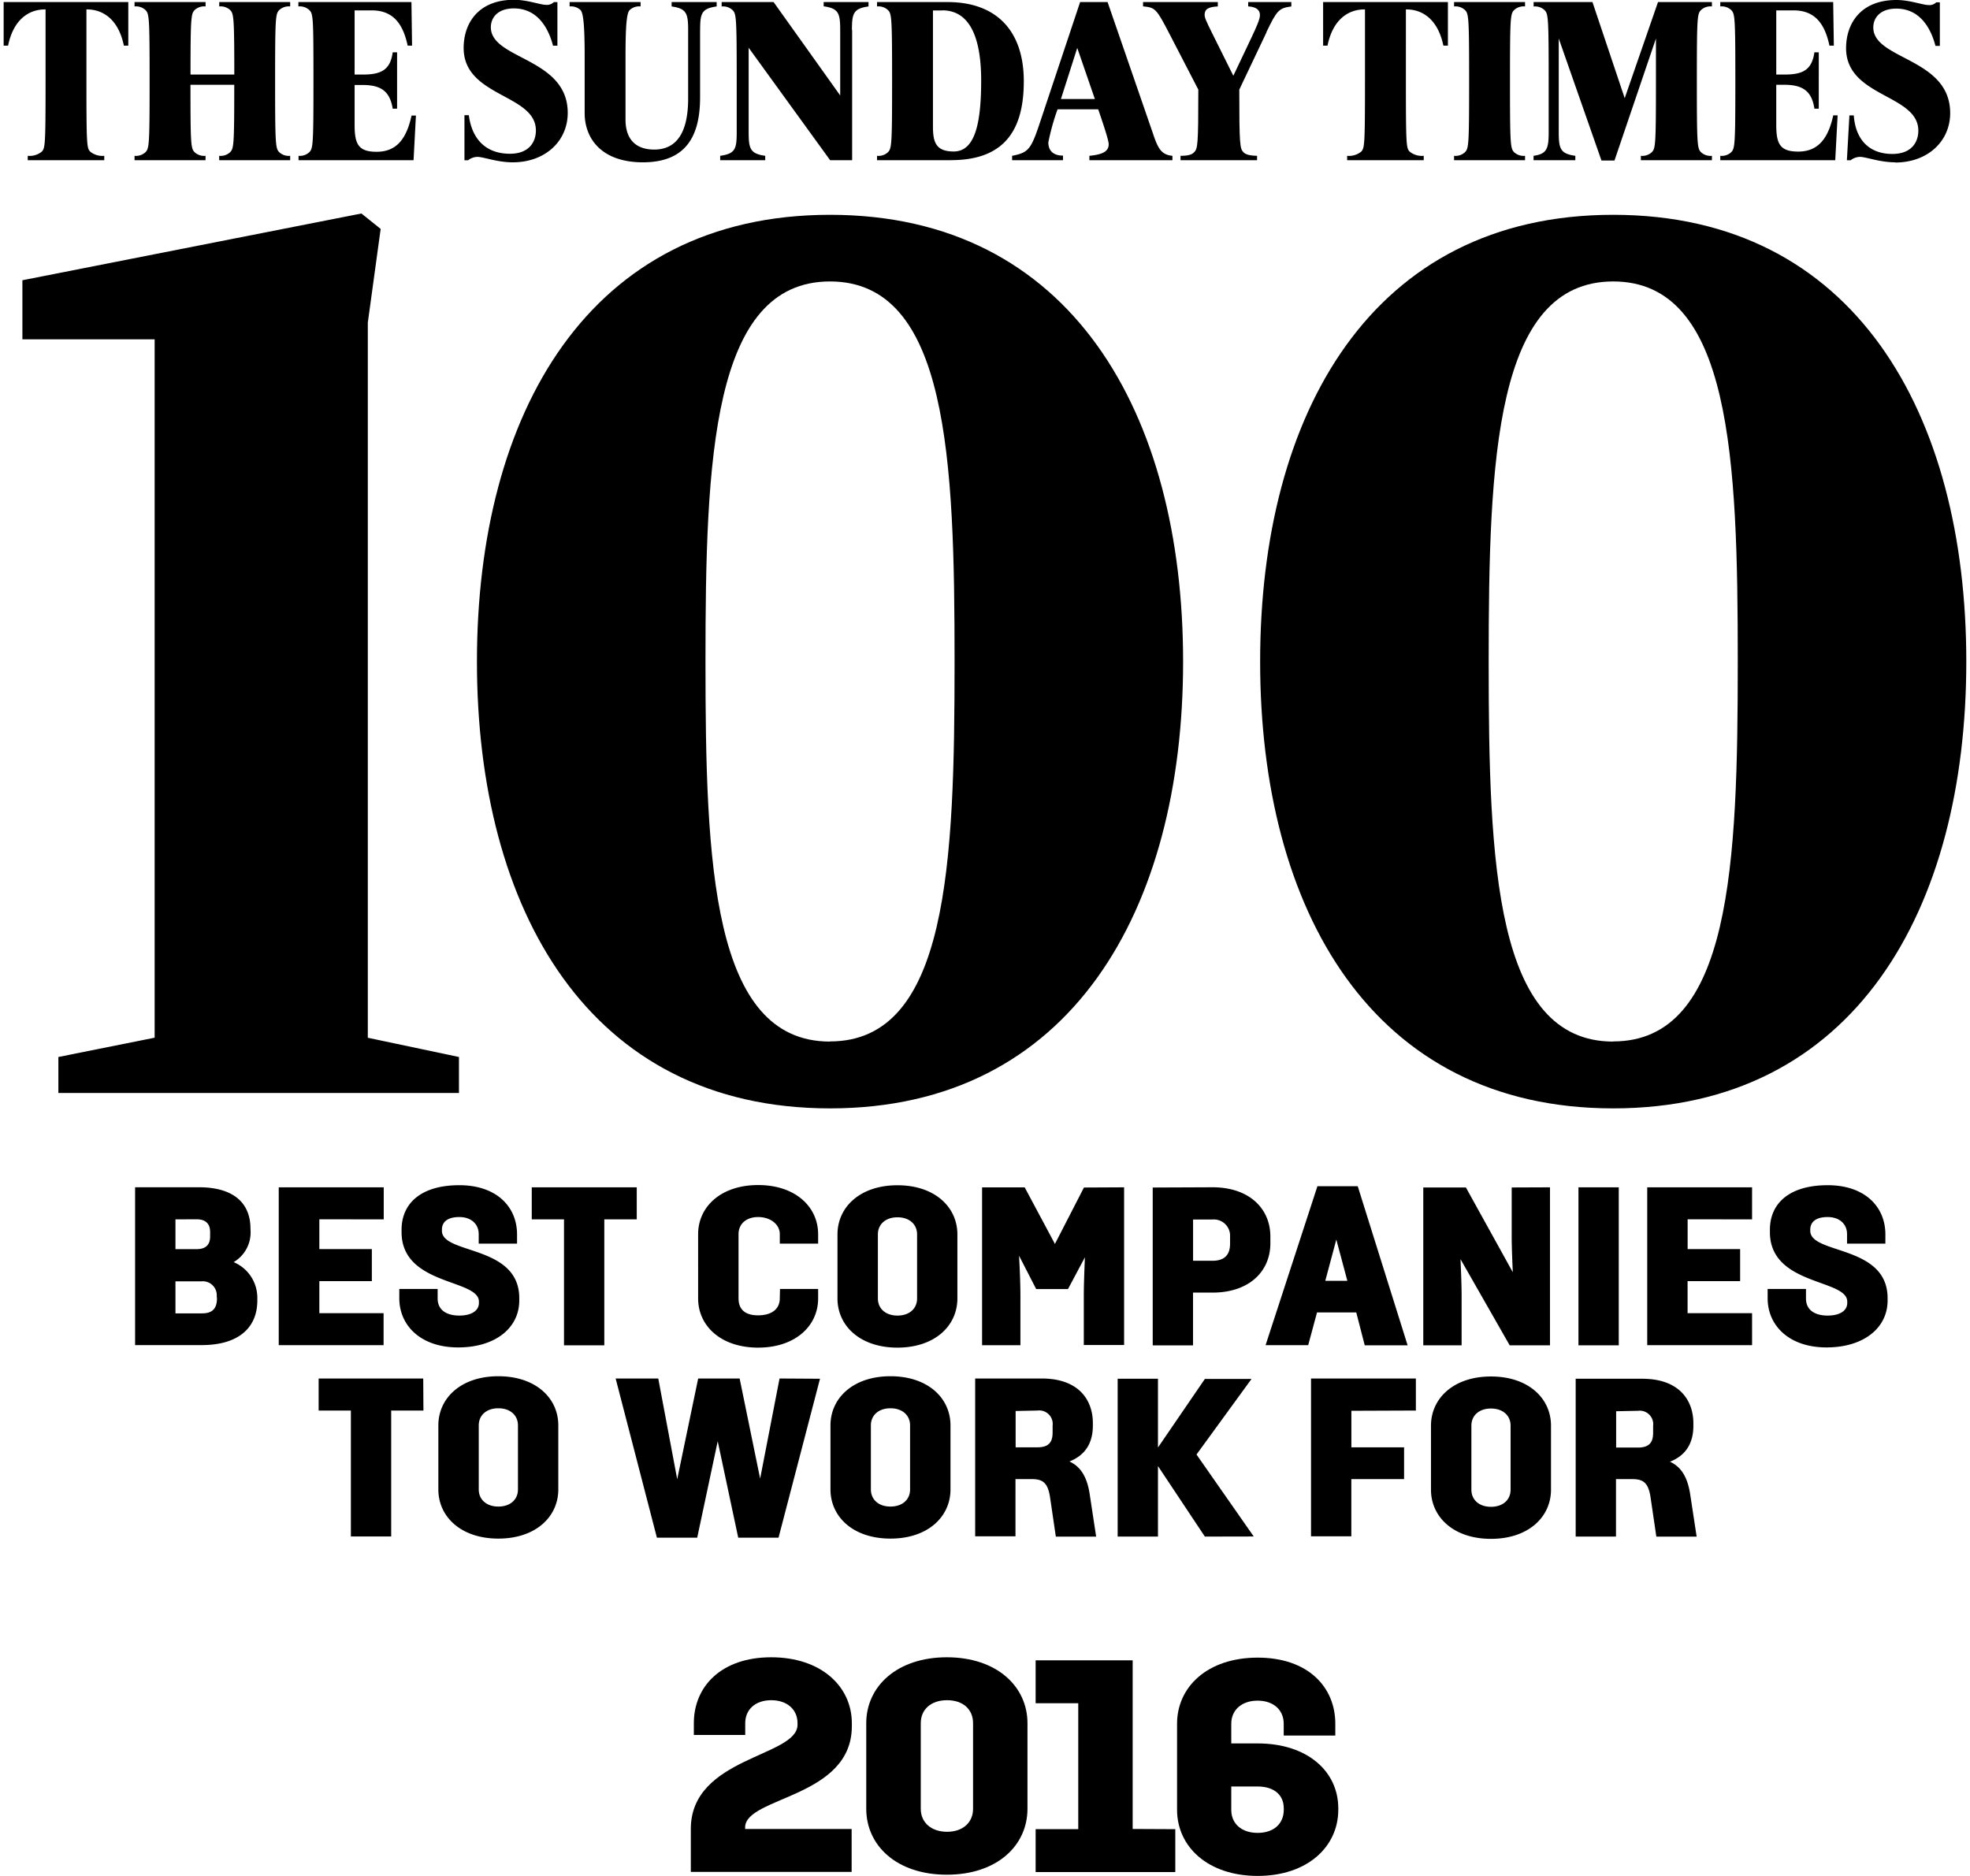 <svg id="sunday-times" xmlns="http://www.w3.org/2000/svg" viewBox="0 0 389.56 372.39" width="63" height="60">
    <title>sunday-times-100-best-companies-variant-b</title>
    <path d="M325.81,51.77c-47.91,0-70.08,39.5-70.08,88.69s22.17,88.69,70.08,88.69,70.08-39.5,70.08-88.69-22.17-88.69-70.08-88.69m0,164.12c-23.45,0-24.72-35.42-24.72-75.43S302.37,65,325.81,65s24.72,35.42,24.72,75.43-1.27,75.43-24.72,75.43M170.36,51.77c-47.91,0-70.08,39.5-70.08,88.69s22.17,88.69,70.08,88.69,70.08-39.5,70.08-88.69-22.17-88.69-70.08-88.69m0,164.12c-23.45,0-24.72-35.42-24.72-75.43S146.91,65,170.36,65s24.72,35.42,24.72,75.43-1.27,75.43-24.72,75.43M78.62,73.17l2.55-18.6-3.82-3.06L10.06,64.76V76.49H36.31V215.12L17.2,218.95v7.14H96.71v-7.14l-18.09-3.82Z"
          transform="translate(-6.34 -9.13)"/>
    <path d="M30.2,18.19C29.12,12.91,26,11,22.89,11h-.12V25.34c0,12.64.08,13.18.75,13.89a3.83,3.83,0,0,0,2.79.83v.87H11.12v-.87a3.83,3.83,0,0,0,2.79-.83c.66-.71.75-1.25.75-13.89V11h-.12c-3.12,0-6.24,1.91-7.32,7.19H6.34V9.54H31.08v8.65Z"
          transform="translate(-6.34 -9.13)"/>
    <path d="M49.12,40.93v-.87a2.74,2.74,0,0,0,2.16-.71c.75-.75.83-1.46.83-13.39H43.42c0,11.93.08,12.64.83,13.39a2.75,2.75,0,0,0,2.16.71v.87H32.32v-.87a2.75,2.75,0,0,0,2.16-.71c.75-.75.83-1.5.83-14.14s-.08-13.35-.83-14.09a2.75,2.75,0,0,0-2.16-.71V9.54H46.42v.87a2.75,2.75,0,0,0-2.16.71c-.71.71-.83,1.37-.83,12.81h8.69c0-11.43-.12-12.1-.83-12.81a2.75,2.75,0,0,0-2.16-.71V9.54H63.21v.87a2.75,2.75,0,0,0-2.16.71c-.75.75-.83,1.46-.83,14.09s.08,13.39.83,14.14a2.75,2.75,0,0,0,2.16.71v.87Z"
          transform="translate(-6.34 -9.13)"/>
    <path d="M87.7,40.93H64.87v-.87A2.75,2.75,0,0,0,67,39.35c.75-.75.83-1.5.83-14.14S67.78,11.87,67,11.12a2.75,2.75,0,0,0-2.16-.71V9.54H87.28l.12,8.65h-.87c-.91-4.24-2.79-7-7.15-7H76V23.93h1.62c3.66,0,5.45-.91,5.94-4.41h.87V30.7h-.87C83,27.25,81.25,26,77.59,26H76s0,6.73,0,7.9c0,3.74.67,5.36,4.36,5.36,4,0,5.95-2.62,6.94-7.19h.87Z"
          transform="translate(-6.34 -9.13)"/>
    <path d="M107.36,41.35c-3.08,0-5.78-1.08-7-1.08a3.1,3.1,0,0,0-1.83.67H97.8V32h.87c.62,4.82,3.45,7.65,8.15,7.65,3.91,0,5.16-2.45,5.16-4.62,0-7.27-14.34-6.61-14.34-16.38,0-4.86,2.87-9.56,10-9.56,2.62,0,5.24,1,6.32,1a1.94,1.94,0,0,0,1.58-.54h.71v8.65h-.87c-.87-3.37-3-7.4-7.77-7.4-3.16,0-4.57,1.79-4.57,3.74,0,6.44,15.26,6,15.26,17,0,5.65-4.53,9.81-10.89,9.81"
          transform="translate(-6.34 -9.13)"/>
    <path d="M144.57,15.11V28.46c0,7.61-2.74,12.89-11.35,12.89-8.15,0-11.56-4.66-11.56-9.77V20.31c0-6.36-.29-8.65-.83-9.19a2.74,2.74,0,0,0-2.16-.71V9.54h14.09v.87a2.74,2.74,0,0,0-2.16.71c-.58.58-.83,2.79-.83,9.48V32.87c0,4,2.12,5.95,5.7,5.95,4.41,0,6.73-3.33,6.73-10.14V15.11c0-3.33-.33-4.28-3.28-4.7V9.54h8.94v.87c-3,.42-3.28,1.37-3.28,4.7"
          transform="translate(-6.34 -9.13)"/>
    <path d="M174.75,15.11V40.93h-4.37L154.21,18.61V35.36c0,3.33.33,4.28,3.29,4.7v.87h-8.94v-.87c3-.42,3.28-1.37,3.28-4.7V25.22c0-12.64-.08-13.35-.83-14.09a2.73,2.73,0,0,0-2.16-.71V9.54h10.31l13.22,18.54v-13c0-3.33-.33-4.28-3.28-4.7V9.54H178v.87c-3,.42-3.29,1.37-3.29,4.7"
          transform="translate(-6.34 -9.13)"/>
    <path d="M194.37,40.93H179.69v-.87a2.74,2.74,0,0,0,2.16-.71c.75-.75.83-1.5.83-14.14s-.08-13.34-.83-14.09a2.75,2.75,0,0,0-2.16-.71V9.54h14c9.77,0,15.13,5.78,15.13,15.71,0,8.86-3.16,15.67-14.43,15.67M192.62,11.2h-1.83v23c0,3.12.54,5,4.12,5,4.12,0,5.45-5.28,5.45-14.09,0-7.73-1.87-13.93-7.73-13.93"
          transform="translate(-6.34 -9.13)"/>
    <path d="M221.84,40.93v-.87c2.54-.25,3.83-.83,3.83-2.29,0-.54-.42-2.12-2.08-6.94h-8.07a45.51,45.51,0,0,0-1.83,6.57c0,1.66,1,2.62,2.91,2.62v.91H206.5v-.87c3.12-.62,3.7-1.17,5.36-6.11L220,9.54h5.45l9,26.07c1,3,1.66,4.24,3.87,4.45v.87Zm-2.41-22.29-3.24,10.15h6.74Z"
          transform="translate(-6.34 -9.13)"/>
    <path d="M257,15.53l-5.41,11.39c0,11,.13,11.72.83,12.43.37.38,1,.67,2.7.71v.87H239.93v-.87c1.79,0,2.33-.33,2.7-.71.71-.71.83-1.41.83-12.43L237.81,16c-2.7-5.24-2.91-5.36-5.32-5.61V9.54h14.84v.87c-1.87.08-2.62.54-2.62,1.66,0,.5.21,1.08,1.5,3.66l4.2,8.44,3.53-7.44c1.12-2.37,1.75-3.78,1.75-4.62s-.54-1.62-2.33-1.71V9.54h8.56v.87c-2.49.33-2.87.79-4.95,5.11"
          transform="translate(-6.34 -9.13)"/>
    <path d="M292.1,18.19C291,12.91,287.9,11,284.78,11h-.12V25.34c0,12.64.08,13.18.75,13.89a3.83,3.83,0,0,0,2.79.83v.87H273v-.87a3.83,3.83,0,0,0,2.79-.83c.66-.71.75-1.25.75-13.89V11h-.12c-3.12,0-6.24,1.91-7.32,7.19h-.87V9.54H293v8.65Z"
          transform="translate(-6.34 -9.13)"/>
    <path d="M294.22,40.93v-.87a2.75,2.75,0,0,0,2.16-.71c.75-.75.83-1.5.83-14.14s-.08-13.35-.83-14.09a2.75,2.75,0,0,0-2.16-.71V9.54h14.09v.87a2.75,2.75,0,0,0-2.16.71c-.75.75-.83,1.46-.83,14.09s.08,13.39.83,14.14a2.75,2.75,0,0,0,2.16.71v.87Z"
          transform="translate(-6.34 -9.13)"/>
    <path d="M331.3,40.93v-.87a2.75,2.75,0,0,0,2.16-.71c.75-.75.83-1.5.83-14.14V16.78L326.06,41h-2.58L315,16.78V35.36c0,3.33.33,4.28,3.29,4.7v.87H310v-.87c2.62-.37,3-1.37,3-4.7V25.22c0-12.64-.08-13.35-.83-14.09a2.75,2.75,0,0,0-2.16-.71V9.54h11.68l6.4,19.08,6.61-19.08H345.4v.87a2.75,2.75,0,0,0-2.16.71c-.75.75-.83,1.46-.83,14.09s.08,13.39.83,14.14a2.75,2.75,0,0,0,2.16.71v.87Z"
          transform="translate(-6.34 -9.13)"/>
    <path d="M369.88,40.93H347.06v-.87a2.75,2.75,0,0,0,2.16-.71c.75-.75.83-1.5.83-14.14s-.08-13.35-.83-14.09a2.75,2.75,0,0,0-2.16-.71V9.54h22.41l.13,8.65h-.87c-.91-4.24-2.78-7-7.15-7h-3.41V23.93h1.62c3.66,0,5.45-.91,5.95-4.41h.87V30.7h-.87c-.5-3.45-2.29-4.74-5.95-4.74h-1.62s0,6.73,0,7.9c0,3.74.66,5.36,4.37,5.36,3.95,0,5.95-2.62,6.94-7.19h.87Z"
          transform="translate(-6.34 -9.13)"/>
    <path d="M381.77,41.35c-3.08,0-5.78-1.08-7-1.08a3.1,3.1,0,0,0-1.83.67h-.75l.5-8.9h.87c.33,4.74,3,7.65,7.65,7.65,3.91,0,5.16-2.45,5.16-4.62,0-7.27-14.34-6.61-14.34-16.38,0-4.86,2.87-9.56,10-9.56,2.62,0,5.24,1,6.32,1a1.94,1.94,0,0,0,1.58-.54h.71v8.65h-.87c-.87-3.37-3-7.4-7.77-7.4-3.16,0-4.57,1.79-4.57,3.74,0,6.44,15.26,6,15.26,17,0,5.65-4.53,9.81-10.89,9.81"
          transform="translate(-6.34 -9.13)"/>
    <path d="M330.73,289.18a2.68,2.68,0,0,1,3,3v1.3c0,1.57-.4,3-3,3h-4.34v-7.21Zm10.34,16.47c-.54-3.4-1.83-5.37-4-6.36,3.18-1.25,4.65-3.71,4.65-7.12v-.49c0-4.57-2.78-8.86-10.16-8.86h-13.2v31.33h8V302.74h3.18c2.15,0,3.22.63,3.67,3.54l1.16,7.88h8Zm-35.63-13.52c0-2-1.52-3.4-3.89-3.4s-3.89,1.39-3.89,3.4v12.71c0,2,1.52,3.4,3.89,3.4s3.89-1.39,3.89-3.4Zm-15.8,0c0-5.41,4.48-9.76,11.91-9.76s11.91,4.34,11.91,9.76v12.71c0,5.42-4.48,9.76-11.91,9.76s-11.91-4.34-11.91-9.76Zm-3-3v-6.36H265.83v31.33h8V302.74h10.47v-6.31H273.84v-7.25Zm-32.18,25L243.1,297.86l10.92-15h-9.26l-9.31,13.61V282.82h-8v31.33h8v-14l9.31,14Zm-42.92-25a2.68,2.68,0,0,1,3,3v1.3c0,1.57-.4,3-3,3H207.2v-7.21Zm10.34,16.47c-.54-3.4-1.84-5.37-4-6.36,3.18-1.25,4.65-3.71,4.65-7.12v-.49c0-4.57-2.78-8.86-10.16-8.86h-13.2v31.33h8V302.74h3.18c2.15,0,3.22.63,3.67,3.54l1.16,7.88h8Zm-35.63-13.52c0-2-1.52-3.4-3.89-3.4s-3.89,1.39-3.89,3.4v12.71c0,2,1.52,3.4,3.89,3.4s3.89-1.39,3.89-3.4Zm-15.8,0c0-5.41,4.48-9.76,11.91-9.76s11.91,4.34,11.91,9.76v12.71c0,5.42-4.48,9.76-11.91,9.76s-11.91-4.34-11.91-9.76Zm-10.11-9.31-3.85,19.87-4.07-19.87h-8.23l-4.16,20-3.76-20h-8.46L136,314.37h8l4.07-19.15,4.07,19.15h8l8.23-31.55Zm-51.92,9.31c0-2-1.52-3.4-3.89-3.4s-3.89,1.39-3.89,3.4v12.71c0,2,1.52,3.4,3.89,3.4s3.89-1.39,3.89-3.4Zm-15.8,0c0-5.41,4.48-9.76,11.91-9.76s11.9,4.34,11.9,9.76v12.71c0,5.42-4.48,9.76-11.9,9.76s-11.91-4.34-11.91-9.76Zm-3-9.31H68.86v6.36h6.4v25h8v-25h6.4Z"
          transform="translate(-6.34 -9.13)"/>
    <path d="M380.27,267.29c0,5.41-4.7,9.31-12.13,9.31s-11.68-4.34-11.68-9.76V265h7.61v1.88c0,2.42,1.92,3.4,4.3,3.4s3.89-.94,3.89-2.51v-.27c0-4.52-15.35-3.13-15.35-13.79v-.45c0-5.37,4-8.86,11.46-8.86s11.46,4.34,11.46,9.76V256h-7.61v-1.88c0-2-1.48-3.4-3.85-3.4s-3.45,1-3.45,2.51v.22c0,4.74,15.35,2.73,15.35,13.38Zm-26.9-16.11v-6.36H332.56v31.33h20.81V269.8h-12.8v-6.36H351v-6.36H340.58v-5.91Zm-34.46,25h8V244.82h-8Zm-13.25-31.33v9.76c0,1.79.09,4.25.22,7.07l-9.31-16.83h-8.46v31.33h7.61v-9.76c0-1.88-.09-4.39-.22-7.34l9.76,17.1h8V244.82Zm-37,18.53,2.19-8.19,2.19,8.19Zm7.83,12.8H285L275.1,244.6h-8l-10.29,31.55h8.46l1.75-6.49h7.79ZM249.76,256c0,2.42-1.3,3.4-3.49,3.4h-3.85v-8.19h3.85a3.22,3.22,0,0,1,3.49,3.4Zm-15.35-11.14v31.33h8V265.72h3.85c7.43,0,11.5-4.34,11.5-9.76v-1.39c0-5.42-4.07-9.76-11.5-9.76Zm-13.65,0L215,256.06l-6-11.23h-8.46v31.33h7.61v-9.76c0-2-.09-4.74-.27-8l3.4,6.62h6.31l3.36-6.31c-.13,3.09-.22,5.73-.22,7.65v9.76h8V244.82Zm-33.12,9.31c0-2-1.52-3.4-3.89-3.4s-3.89,1.39-3.89,3.4v12.71c0,2,1.52,3.4,3.89,3.4s3.89-1.39,3.89-3.4Zm-15.8,0c0-5.41,4.47-9.76,11.9-9.76s11.9,4.34,11.9,9.76v12.71c0,5.42-4.47,9.76-11.9,9.76s-11.9-4.34-11.9-9.76ZM160.43,265H168v1.88c0,5.42-4.48,9.76-11.91,9.76s-11.91-4.34-11.91-9.76V254.13c0-5.41,4.48-9.76,11.91-9.76S168,248.72,168,254.13V256h-7.61v-1.88c0-2-1.92-3.4-4.3-3.4s-3.89,1.39-3.89,3.4v12.71c0,2.42,1.52,3.4,3.89,3.4s4.3-1,4.3-3.4ZM132,244.82H111.16v6.36h6.4v25h8v-25H132Zm-23.32,22.47c0,5.41-4.7,9.31-12.13,9.31s-11.68-4.34-11.68-9.76V265h7.61v1.88c0,2.42,1.93,3.4,4.3,3.4s3.89-.94,3.89-2.51v-.27c0-4.52-15.35-3.13-15.35-13.79v-.45c0-5.37,4-8.86,11.46-8.86s11.46,4.34,11.46,9.76V256h-7.61v-1.88c0-2-1.48-3.4-3.85-3.4s-3.45,1-3.45,2.51v.22c0,4.74,15.35,2.73,15.35,13.38Zm-26.9-16.11v-6.36H60.94v31.33H81.75V269.8H69v-6.36H79.42v-6.36H69v-5.91ZM48.68,266.84c0,2.42-1.3,3-3,3H40.44v-6.36h5.19a2.77,2.77,0,0,1,3,3Zm-4-15.67c1.34,0,2.64.54,2.64,2.51v.9c0,2-1.3,2.51-2.64,2.51H40.44v-5.91Zm10.65,1.88c0-5.37-3.67-8.24-10.21-8.24H32.43v31.33h13.2c7.39,0,11.06-3.49,11.06-8.86v-.49a7.67,7.67,0,0,0-4.7-7.12,6.82,6.82,0,0,0,3.36-6.18Z"
          transform="translate(-6.34 -9.13)"/>
    <path d="M230.43,372.19V338.71H211.17v8.52h8.46v25h-8.46v8.52h27.72v-8.52Zm-42.06-21c0-2.7,2-4.56,5.22-4.56s5.16,1.86,5.16,4.56v17c0,2.7-2,4.56-5.16,4.56s-5.22-1.86-5.22-4.56Zm21.18,0c0-7.26-6.06-13.08-16-13.08s-16,5.82-16,13.08v17c0,7.26,6,13.08,16,13.08s16-5.82,16-13.08Zm-34.86,0c0-7.26-6.06-13.08-16-13.08s-15.36,5.82-15.36,13.08v2.34h10.2v-2.34c0-2.7,2-4.56,5.16-4.56s5.22,1.86,5.22,4.56v.3c0,6.42-21.18,6.36-21.18,20.7v8.52h31.92v-8.52H153.51v-.3c0-6.12,21.18-5.82,21.18-20.1Z"
          transform="translate(-6.34 -9.13)"/>
    <path d="M255.24,355.21c9.93,0,16,5.6,16,12.88v.3c0,7.28-6.08,13.12-16,13.12s-16-5.84-16-13.12V351.3c0-7.28,6-13.12,16-13.12s15.41,5.84,15.41,13.12v2.35H260.41V351.3c0-2.71-2-4.58-5.18-4.58S250,348.59,250,351.3v3.91Zm5.18,12.88c0-2.71-2-4.33-5.18-4.33H250v4.64c0,2.71,2,4.57,5.24,4.57s5.18-1.87,5.18-4.57Z"
          transform="translate(-6.34 -9.13)"/>
</svg>
